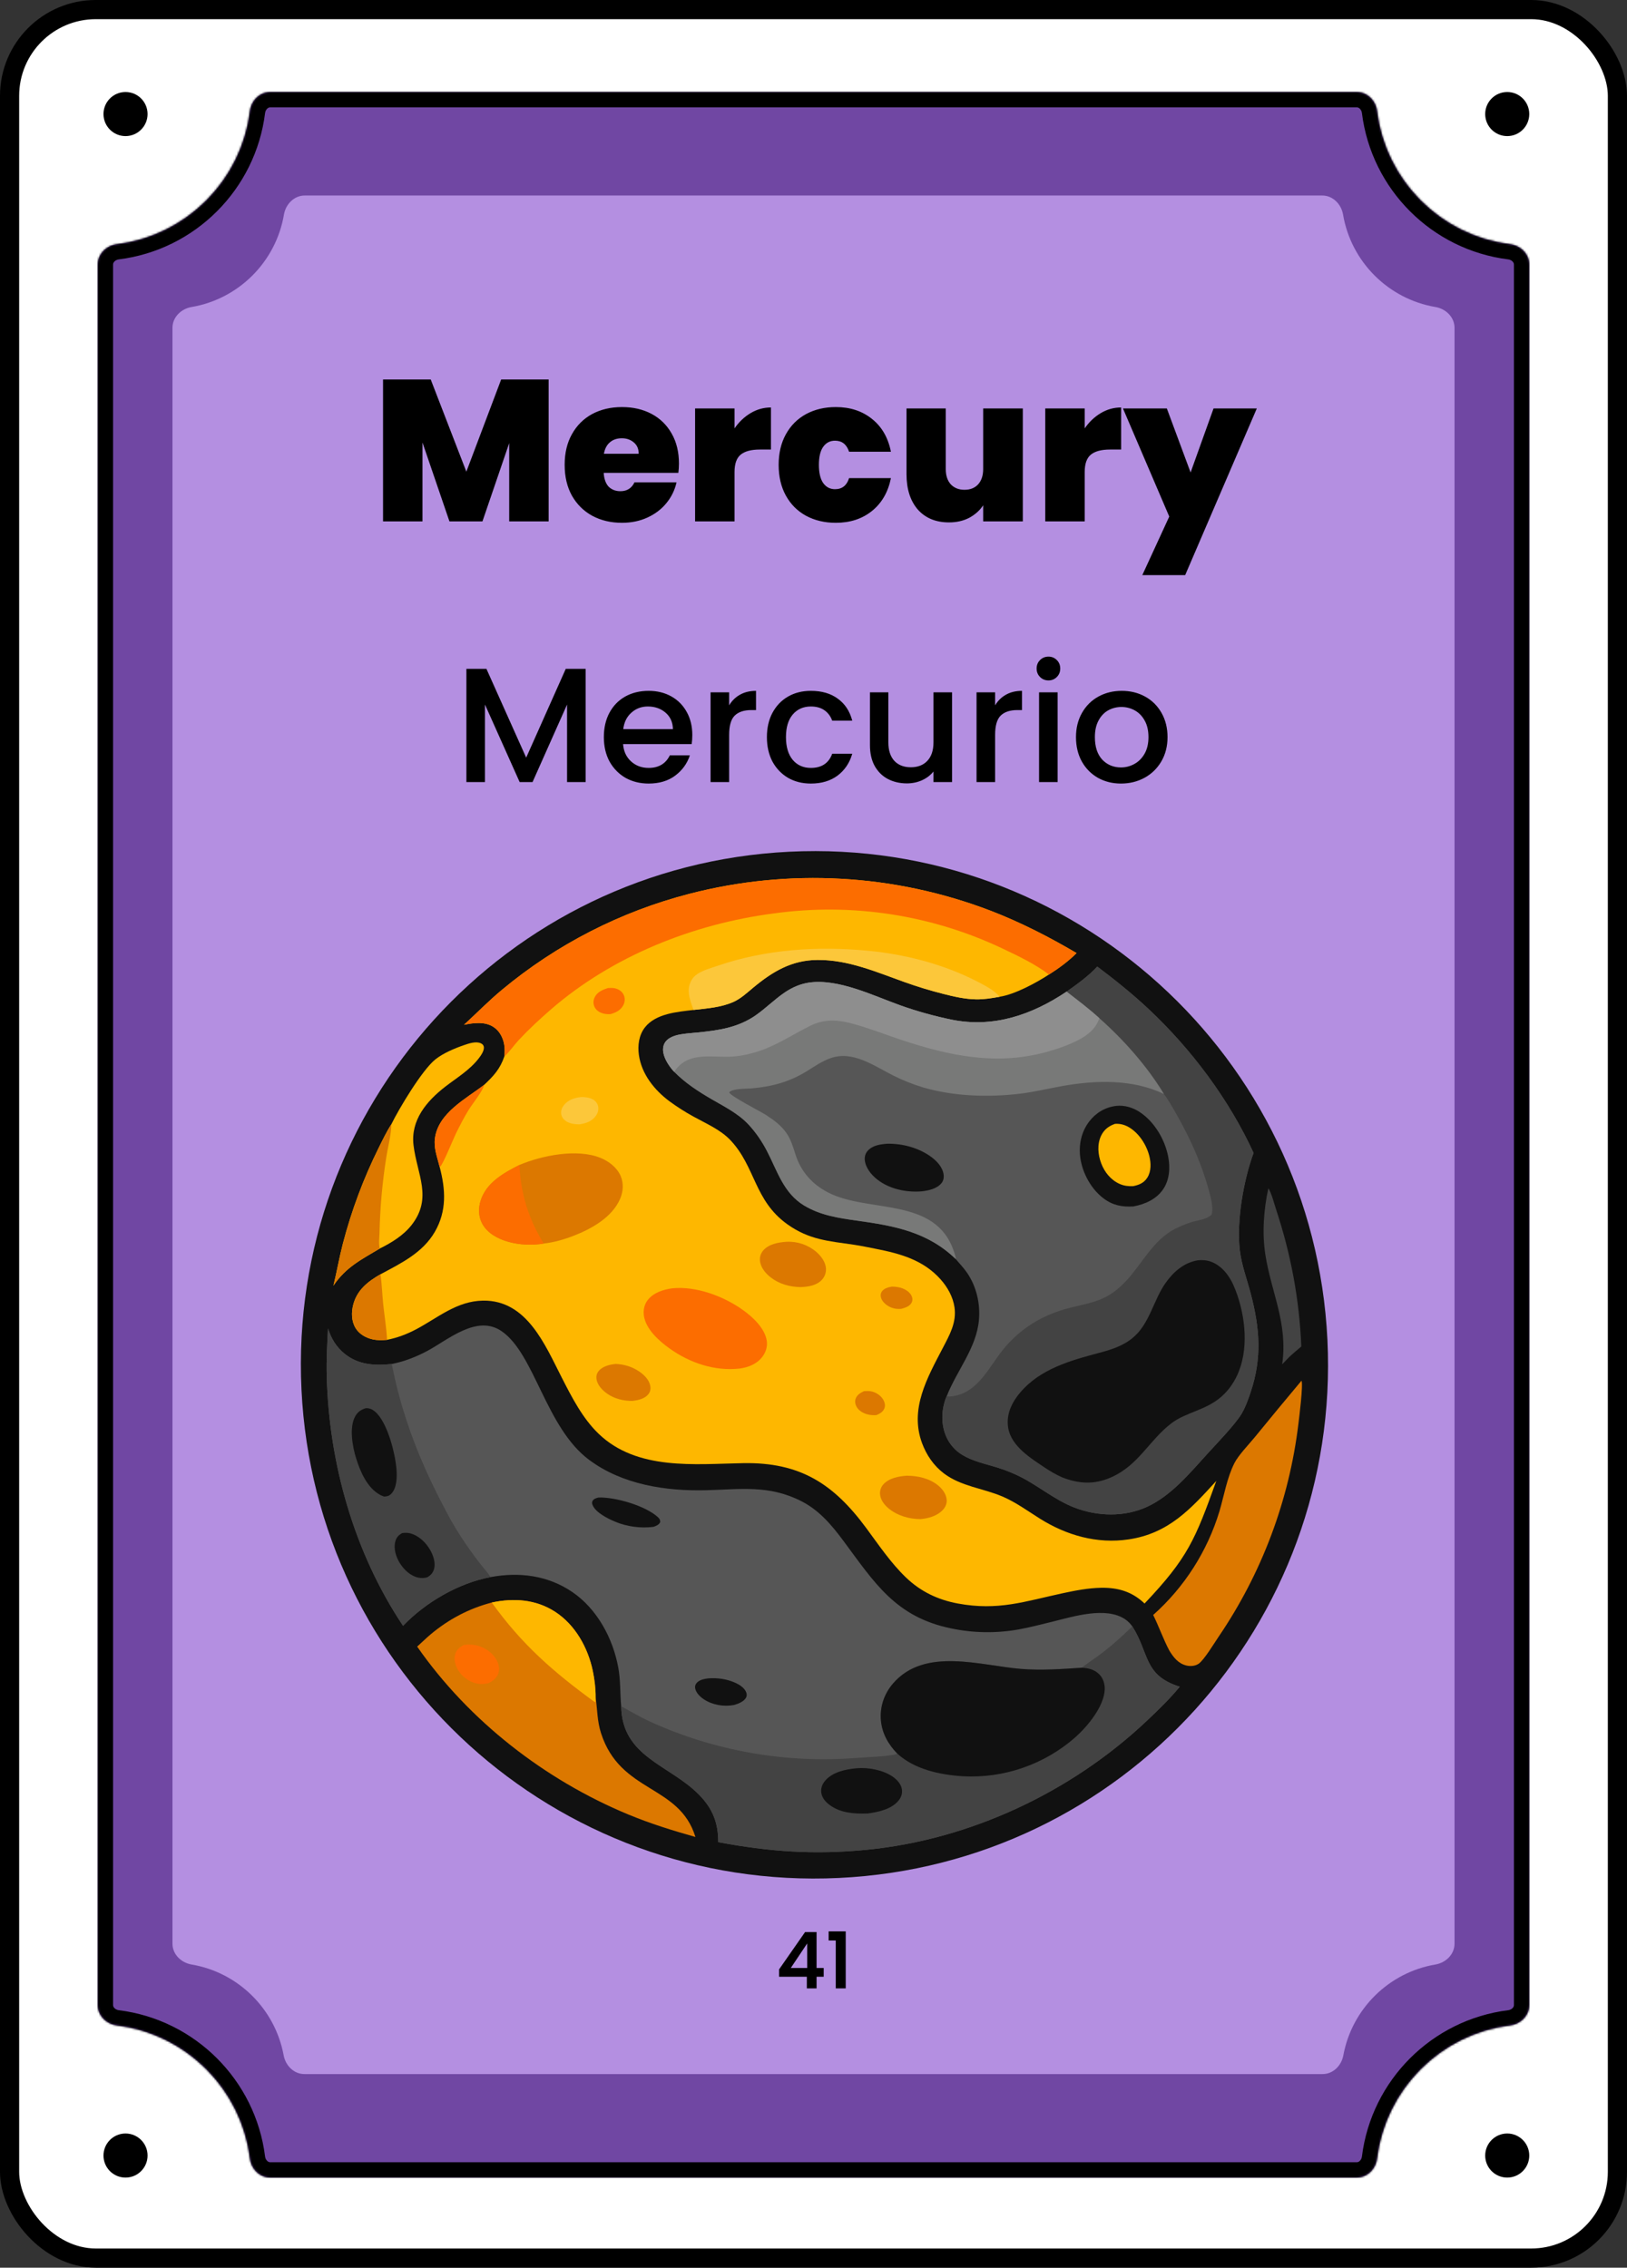 <svg width="849" height="1183" viewBox="0 0 849 1183" fill="none" xmlns="http://www.w3.org/2000/svg">
<rect x="0" y="0" width="849" height="1183" fill="#333333" stroke="none"/>
<rect x="5" y="5" width="839" height="1173" rx="45" fill="white"/>
<rect x="5" y="5" width="839" height="1173" rx="45" stroke="black" stroke-width="10"/>
<circle cx="786.5" cy="1124.5" r="11.5" fill="black"/>
<circle cx="786.5" cy="59.5" r="11.5" fill="black"/>
<path d="M77 1124.5C77 1130.85 71.851 1136 65.5 1136C59.149 1136 54 1130.85 54 1124.5C54 1118.15 59.149 1113 65.5 1113C71.851 1113 77 1118.15 77 1124.5Z" fill="black"/>
<path d="M77 59.5C77 65.851 71.851 71 65.5 71C59.149 71 54 65.851 54 59.5C54 53.149 59.149 48 65.5 48C71.851 48 77 53.149 77 59.5Z" fill="black"/>
<mask id="path-6-inside-1_97_42" fill="white">
<path d="M708 48C713.523 48 717.934 52.5 718.616 57.98C723.122 94.183 751.817 122.878 788.02 127.384C793.5 128.066 798 132.477 798 138V1046C798 1051.52 793.5 1055.93 788.02 1056.62C751.817 1061.12 723.122 1089.82 718.616 1126.02C717.934 1131.5 713.523 1136 708 1136H141C135.477 1136 131.066 1131.5 130.384 1126.02C125.878 1089.82 97.183 1061.12 60.98 1056.62C55.5 1055.93 51 1051.52 51 1046V138C51 132.477 55.5 128.066 60.98 127.384C97.183 122.878 125.878 94.183 130.384 57.98C131.066 52.5 135.477 48 141 48H708Z"/>
</mask>
<path d="M708 48C713.523 48 717.934 52.5 718.616 57.98C723.122 94.183 751.817 122.878 788.02 127.384C793.5 128.066 798 132.477 798 138V1046C798 1051.52 793.5 1055.93 788.02 1056.62C751.817 1061.12 723.122 1089.82 718.616 1126.02C717.934 1131.5 713.523 1136 708 1136H141C135.477 1136 131.066 1131.5 130.384 1126.02C125.878 1089.82 97.183 1061.12 60.98 1056.62C55.5 1055.93 51 1051.52 51 1046V138C51 132.477 55.5 128.066 60.98 127.384C97.183 122.878 125.878 94.183 130.384 57.98C131.066 52.5 135.477 48 141 48H708Z" fill="#7047A3"/>
<path d="M130.384 1126.02L138.322 1125.03L130.384 1126.02ZM718.616 1126.02L710.678 1125.03L718.616 1126.02ZM788.02 1056.62L789.008 1064.56L788.02 1056.62ZM718.616 57.98L726.555 56.992L718.616 57.98ZM718.616 57.98L710.678 58.968C715.635 98.806 747.194 130.365 787.032 135.322L788.02 127.384L789.008 119.445C756.44 115.392 730.608 89.56 726.555 56.992L718.616 57.98ZM798 138H790V1046H798H806V138H798ZM788.02 1056.62L787.032 1048.68C747.194 1053.64 715.635 1085.19 710.678 1125.03L718.616 1126.02L726.555 1127.01C730.608 1094.44 756.44 1068.61 789.008 1064.56L788.02 1056.62ZM708 1136V1128H141V1136V1144H708V1136ZM130.384 1126.02L138.322 1125.03C133.365 1085.19 101.806 1053.64 61.968 1048.68L60.98 1056.62L59.992 1064.56C92.56 1068.61 118.392 1094.44 122.445 1127.01L130.384 1126.02ZM51 1046H59V138H51H43V1046H51ZM60.98 127.384L61.968 135.322C101.806 130.365 133.365 98.806 138.322 58.968L130.384 57.98L122.445 56.992C118.392 89.56 92.56 115.392 59.992 119.445L60.98 127.384ZM141 48V56H708V48V40H141V48ZM130.384 57.98L138.322 58.968C138.438 58.039 138.872 57.231 139.427 56.696C139.954 56.189 140.494 56 141 56V48V40C130.84 40 123.547 48.133 122.445 56.992L130.384 57.98ZM51 138H59C59 137.494 59.189 136.954 59.696 136.427C60.231 135.872 61.039 135.438 61.968 135.322L60.98 127.384L59.992 119.445C51.133 120.547 43 127.84 43 138H51ZM60.98 1056.62L61.968 1048.68C61.039 1048.56 60.231 1048.13 59.696 1047.57C59.189 1047.05 59 1046.51 59 1046H51H43C43 1056.16 51.133 1063.45 59.992 1064.56L60.98 1056.62ZM141 1136V1128C140.494 1128 139.954 1127.81 139.427 1127.3C138.872 1126.77 138.438 1125.96 138.322 1125.03L130.384 1126.02L122.445 1127.01C123.547 1135.87 130.84 1144 141 1144V1136ZM718.616 1126.02L710.678 1125.03C710.562 1125.96 710.128 1126.77 709.573 1127.3C709.046 1127.81 708.506 1128 708 1128V1136V1144C718.16 1144 725.453 1135.87 726.555 1127.01L718.616 1126.02ZM798 1046H790C790 1046.51 789.811 1047.05 789.304 1047.57C788.769 1048.13 787.961 1048.56 787.032 1048.68L788.02 1056.62L789.008 1064.56C797.867 1063.45 806 1056.16 806 1046H798ZM788.02 127.384L787.032 135.322C787.961 135.438 788.769 135.872 789.304 136.427C789.811 136.954 790 137.494 790 138H798H806C806 127.84 797.867 120.547 789.008 119.445L788.02 127.384ZM718.616 57.98L726.555 56.992C725.453 48.133 718.16 40 708 40V48V56C708.506 56 709.046 56.189 709.573 56.696C710.128 57.231 710.562 58.039 710.678 58.968L718.616 57.98Z" fill="black" mask="url(#path-6-inside-1_97_42)"/>
<path d="M690 102C695.523 102 699.911 106.512 700.837 111.957C705.019 136.563 724.437 155.981 749.043 160.163C754.488 161.089 759 165.477 759 171V1014C759 1019.52 754.488 1023.91 749.043 1024.84C724.711 1028.97 705.454 1048 700.984 1072.22C699.993 1077.59 695.633 1082 690.175 1082H158.825C153.367 1082 149.007 1077.59 148.016 1072.22C143.546 1048 124.288 1028.97 99.957 1024.84C94.512 1023.91 90 1019.52 90 1014V171C90 165.477 94.512 161.089 99.957 160.163C124.563 155.981 143.981 136.563 148.163 111.957C149.089 106.512 153.477 102 159 102H690Z" fill="#B48FE1"/>
<path d="M305.595 348.925V408H295.905V367.54L277.885 408H271.17L253.065 367.54V408H243.375V348.925H253.83L274.57 395.25L295.225 348.925H305.595ZM361.256 383.435C361.256 385.192 361.143 386.778 360.916 388.195H325.131C325.414 391.935 326.803 394.938 329.296 397.205C331.789 399.472 334.849 400.605 338.476 400.605C343.689 400.605 347.373 398.423 349.526 394.06H359.981C358.564 398.367 355.986 401.908 352.246 404.685C348.563 407.405 343.973 408.765 338.476 408.765C333.999 408.765 329.976 407.773 326.406 405.79C322.893 403.75 320.116 400.917 318.076 397.29C316.093 393.607 315.101 389.357 315.101 384.54C315.101 379.723 316.064 375.502 317.991 371.875C319.974 368.192 322.723 365.358 326.236 363.375C329.806 361.392 333.886 360.4 338.476 360.4C342.896 360.4 346.834 361.363 350.291 363.29C353.748 365.217 356.439 367.937 358.366 371.45C360.293 374.907 361.256 378.902 361.256 383.435ZM351.141 380.375C351.084 376.805 349.809 373.943 347.316 371.79C344.823 369.637 341.734 368.56 338.051 368.56C334.708 368.56 331.846 369.637 329.466 371.79C327.086 373.887 325.669 376.748 325.216 380.375H351.141ZM380.482 367.965C381.899 365.585 383.769 363.743 386.092 362.44C388.472 361.08 391.277 360.4 394.507 360.4V370.43H392.042C388.245 370.43 385.355 371.393 383.372 373.32C381.445 375.247 380.482 378.59 380.482 383.35V408H370.792V361.165H380.482V367.965ZM400.184 384.54C400.184 379.723 401.147 375.502 403.074 371.875C405.057 368.192 407.777 365.358 411.234 363.375C414.691 361.392 418.657 360.4 423.134 360.4C428.801 360.4 433.476 361.76 437.159 364.48C440.899 367.143 443.421 370.968 444.724 375.955H434.269C433.419 373.632 432.059 371.818 430.189 370.515C428.319 369.212 425.967 368.56 423.134 368.56C419.167 368.56 415.994 369.977 413.614 372.81C411.291 375.587 410.129 379.497 410.129 384.54C410.129 389.583 411.291 393.522 413.614 396.355C415.994 399.188 419.167 400.605 423.134 400.605C428.744 400.605 432.456 398.14 434.269 393.21H444.724C443.364 397.97 440.814 401.767 437.074 404.6C433.334 407.377 428.687 408.765 423.134 408.765C418.657 408.765 414.691 407.773 411.234 405.79C407.777 403.75 405.057 400.917 403.074 397.29C401.147 393.607 400.184 389.357 400.184 384.54ZM496.796 361.165V408H487.106V402.475C485.576 404.402 483.564 405.932 481.071 407.065C478.634 408.142 476.028 408.68 473.251 408.68C469.568 408.68 466.253 407.915 463.306 406.385C460.416 404.855 458.121 402.588 456.421 399.585C454.778 396.582 453.956 392.955 453.956 388.705V361.165H463.561V387.26C463.561 391.453 464.609 394.683 466.706 396.95C468.803 399.16 471.664 400.265 475.291 400.265C478.918 400.265 481.779 399.16 483.876 396.95C486.029 394.683 487.106 391.453 487.106 387.26V361.165H496.796ZM519.271 367.965C520.688 365.585 522.558 363.743 524.881 362.44C527.261 361.08 530.066 360.4 533.296 360.4V370.43H530.831C527.034 370.43 524.144 371.393 522.161 373.32C520.234 375.247 519.271 378.59 519.271 383.35V408H509.581V361.165H519.271V367.965ZM547.133 354.96C545.376 354.96 543.903 354.365 542.713 353.175C541.523 351.985 540.928 350.512 540.928 348.755C540.928 346.998 541.523 345.525 542.713 344.335C543.903 343.145 545.376 342.55 547.133 342.55C548.833 342.55 550.278 343.145 551.468 344.335C552.658 345.525 553.253 346.998 553.253 348.755C553.253 350.512 552.658 351.985 551.468 353.175C550.278 354.365 548.833 354.96 547.133 354.96ZM551.893 361.165V408H542.203V361.165H551.893ZM584.93 408.765C580.51 408.765 576.515 407.773 572.945 405.79C569.375 403.75 566.57 400.917 564.53 397.29C562.49 393.607 561.47 389.357 561.47 384.54C561.47 379.78 562.519 375.558 564.615 371.875C566.712 368.192 569.574 365.358 573.2 363.375C576.827 361.392 580.879 360.4 585.355 360.4C589.832 360.4 593.884 361.392 597.51 363.375C601.137 365.358 603.999 368.192 606.095 371.875C608.192 375.558 609.24 379.78 609.24 384.54C609.24 389.3 608.164 393.522 606.01 397.205C603.857 400.888 600.91 403.75 597.17 405.79C593.487 407.773 589.407 408.765 584.93 408.765ZM584.93 400.35C587.424 400.35 589.747 399.755 591.9 398.565C594.11 397.375 595.895 395.59 597.255 393.21C598.615 390.83 599.295 387.94 599.295 384.54C599.295 381.14 598.644 378.278 597.34 375.955C596.037 373.575 594.309 371.79 592.155 370.6C590.002 369.41 587.679 368.815 585.185 368.815C582.692 368.815 580.369 369.41 578.215 370.6C576.119 371.79 574.447 373.575 573.2 375.955C571.954 378.278 571.33 381.14 571.33 384.54C571.33 389.583 572.605 393.493 575.155 396.27C577.762 398.99 581.02 400.35 584.93 400.35Z" fill="black"/>
<mask id="path-10-outside-2_97_42" maskUnits="userSpaceOnUse" x="406" y="1007" width="36" height="31" fill="black">
<rect fill="white" x="406" y="1007" width="36" height="31"/>
<path d="M406.84 1030.92V1027.48L420.28 1008.2H425.8V1026.96H429.52V1030.92H425.8V1037H421.32V1030.92H406.84ZM421.52 1012.84L412.08 1026.96H421.52V1012.84ZM432.698 1012V1007.84H441.018V1037H436.418V1012H432.698Z"/>
</mask>
<path d="M406.84 1030.92V1027.48L420.28 1008.2H425.8V1026.96H429.52V1030.92H425.8V1037H421.32V1030.92H406.84ZM421.52 1012.84L412.08 1026.96H421.52V1012.84ZM432.698 1012V1007.84H441.018V1037H436.418V1012H432.698Z" fill="black"/>
<path d="M406.84 1030.92H406.54V1031.22H406.84V1030.92ZM406.84 1027.48L406.594 1027.31L406.54 1027.39V1027.48H406.84ZM420.28 1008.2V1007.9H420.123L420.034 1008.03L420.28 1008.2ZM425.8 1008.2H426.1V1007.9H425.8V1008.2ZM425.8 1026.96H425.5V1027.26H425.8V1026.96ZM429.52 1026.96H429.82V1026.66H429.52V1026.96ZM429.52 1030.92V1031.22H429.82V1030.92H429.52ZM425.8 1030.92V1030.62H425.5V1030.92H425.8ZM425.8 1037V1037.3H426.1V1037H425.8ZM421.32 1037H421.02V1037.3H421.32V1037ZM421.32 1030.92H421.62V1030.62H421.32V1030.92ZM421.52 1012.84H421.82V1011.85L421.271 1012.67L421.52 1012.84ZM412.08 1026.96L411.831 1026.79L411.519 1027.26H412.08V1026.96ZM421.52 1026.96V1027.26H421.82V1026.96H421.52ZM406.84 1030.92H407.14V1027.48H406.84H406.54V1030.92H406.84ZM406.84 1027.48L407.086 1027.65L420.526 1008.37L420.28 1008.2L420.034 1008.03L406.594 1027.31L406.84 1027.48ZM420.28 1008.2V1008.5H425.8V1008.2V1007.9H420.28V1008.2ZM425.8 1008.2H425.5V1026.96H425.8H426.1V1008.2H425.8ZM425.8 1026.96V1027.26H429.52V1026.96V1026.66H425.8V1026.96ZM429.52 1026.96H429.22V1030.92H429.52H429.82V1026.96H429.52ZM429.52 1030.92V1030.62H425.8V1030.92V1031.22H429.52V1030.92ZM425.8 1030.92H425.5V1037H425.8H426.1V1030.92H425.8ZM425.8 1037V1036.7H421.32V1037V1037.3H425.8V1037ZM421.32 1037H421.62V1030.92H421.32H421.02V1037H421.32ZM421.32 1030.92V1030.62H406.84V1030.92V1031.22H421.32V1030.92ZM421.52 1012.84L421.271 1012.67L411.831 1026.79L412.08 1026.96L412.329 1027.13L421.769 1013.01L421.52 1012.84ZM412.08 1026.96V1027.26H421.52V1026.96V1026.66H412.08V1026.96ZM421.52 1026.96H421.82V1012.84H421.52H421.22V1026.96H421.52ZM432.698 1012H432.398V1012.3H432.698V1012ZM432.698 1007.84V1007.54H432.398V1007.84H432.698ZM441.018 1007.84H441.318V1007.54H441.018V1007.84ZM441.018 1037V1037.3H441.318V1037H441.018ZM436.418 1037H436.118V1037.3H436.418V1037ZM436.418 1012H436.718V1011.7H436.418V1012ZM432.698 1012H432.998V1007.84H432.698H432.398V1012H432.698ZM432.698 1007.84V1008.14H441.018V1007.84V1007.54H432.698V1007.84ZM441.018 1007.84H440.718V1037H441.018H441.318V1007.84H441.018ZM441.018 1037V1036.7H436.418V1037V1037.3H441.018V1037ZM436.418 1037H436.718V1012H436.418H436.118V1037H436.418ZM436.418 1012V1011.7H432.698V1012V1012.3H436.418V1012Z" fill="black" mask="url(#path-10-outside-2_97_42)"/>
<path d="M286.295 197.975V272H265.715V231.155L251.75 272H234.53L220.46 230.84V272H199.88V197.975H224.765L243.35 246.065L261.515 197.975H286.295ZM354.29 241.865C354.29 243.475 354.185 245.085 353.975 246.695H315.02C315.23 249.915 316.105 252.33 317.645 253.94C319.255 255.48 321.285 256.25 323.735 256.25C327.165 256.25 329.615 254.71 331.085 251.63H353.03C352.12 255.69 350.335 259.33 347.675 262.55C345.085 265.7 341.795 268.185 337.805 270.005C333.815 271.825 329.405 272.735 324.575 272.735C318.765 272.735 313.585 271.51 309.035 269.06C304.555 266.61 301.02 263.11 298.43 258.56C295.91 254.01 294.65 248.655 294.65 242.495C294.65 236.335 295.91 231.015 298.43 226.535C300.95 221.985 304.45 218.485 308.93 216.035C313.48 213.585 318.695 212.36 324.575 212.36C330.385 212.36 335.53 213.55 340.01 215.93C344.49 218.31 347.99 221.74 350.51 226.22C353.03 230.63 354.29 235.845 354.29 241.865ZM333.29 236.72C333.29 234.2 332.45 232.24 330.77 230.84C329.09 229.37 326.99 228.635 324.47 228.635C321.95 228.635 319.885 229.335 318.275 230.735C316.665 232.065 315.615 234.06 315.125 236.72H333.29ZM383.292 223.49C385.602 220.13 388.402 217.47 391.692 215.51C394.982 213.55 398.517 212.57 402.297 212.57V234.515H396.522C392.042 234.515 388.717 235.39 386.547 237.14C384.377 238.89 383.292 241.935 383.292 246.275V272H362.712V213.095H383.292V223.49ZM406.315 242.495C406.315 236.405 407.575 231.085 410.095 226.535C412.615 221.985 416.115 218.485 420.595 216.035C425.145 213.585 430.325 212.36 436.135 212.36C443.625 212.36 449.925 214.425 455.035 218.555C460.145 222.615 463.435 228.32 464.905 235.67H443.065C441.805 231.82 439.355 229.895 435.715 229.895C433.125 229.895 431.06 230.98 429.52 233.15C428.05 235.25 427.315 238.365 427.315 242.495C427.315 246.625 428.05 249.775 429.52 251.945C431.06 254.115 433.125 255.2 435.715 255.2C439.425 255.2 441.875 253.275 443.065 249.425H464.905C463.435 256.705 460.145 262.41 455.035 266.54C449.925 270.67 443.625 272.735 436.135 272.735C430.325 272.735 425.145 271.51 420.595 269.06C416.115 266.61 412.615 263.11 410.095 258.56C407.575 254.01 406.315 248.655 406.315 242.495ZM533.724 213.095V272H513.039V263.6C511.289 266.26 508.874 268.43 505.794 270.11C502.714 271.72 499.179 272.525 495.189 272.525C488.329 272.525 482.904 270.285 478.914 265.805C474.994 261.255 473.034 255.095 473.034 247.325V213.095H493.509V244.7C493.509 248.06 494.384 250.72 496.134 252.68C497.954 254.57 500.334 255.515 503.274 255.515C506.284 255.515 508.664 254.57 510.414 252.68C512.164 250.72 513.039 248.06 513.039 244.7V213.095H533.724ZM566.017 223.49C568.327 220.13 571.127 217.47 574.417 215.51C577.707 213.55 581.242 212.57 585.022 212.57V234.515H579.247C574.767 234.515 571.442 235.39 569.272 237.14C567.102 238.89 566.017 241.935 566.017 246.275V272H545.437V213.095H566.017V223.49ZM655.82 213.095L618.44 300.035H596.075L610.145 269.48L585.995 213.095H608.885L621.275 246.485L633.245 213.095H655.82Z" fill="black"/>
<path d="M411.788 444.332C559.699 437.031 685.494 551.081 692.679 698.998C699.864 846.915 585.715 972.621 437.791 979.689C290.033 986.748 164.498 872.755 157.321 725.002C150.145 577.249 264.041 451.625 411.788 444.332Z" fill="#111111"/>
<path d="M242.127 534.611C248.773 528.527 254.935 522.183 261.898 516.398C290.411 492.674 323.827 475.561 359.742 466.289C411.743 452.83 466.645 455.901 516.82 475.076C532.55 481.135 547.254 488.667 561.761 497.199C557.641 501.4 552.32 505.268 547.35 508.406C540.615 512.792 529.488 518.795 521.64 519.984C517.537 520.742 513.458 521.409 509.267 521.33C503.455 521.222 497.725 519.901 492.117 518.463C485.404 516.76 478.775 514.742 472.251 512.416C457.355 507.118 442.791 500.687 426.656 500.774C413.057 500.848 403.081 506.875 392.91 515.342C389.754 517.97 386.593 520.928 382.817 522.639C376.384 525.554 368.84 526.076 361.904 526.871C353.461 527.865 342.247 528.719 336.549 535.95C333.387 539.963 332.687 545.383 333.377 550.318C334.776 560.327 341.455 568.645 349.358 574.53C353.337 577.439 357.497 580.09 361.814 582.468C368.381 586.107 375.933 589.287 381.156 594.811C394.297 608.705 393.479 626.278 410.857 638.678C422.263 646.816 432.359 647.414 445.535 649.347C449.362 649.909 453.189 650.74 456.987 651.482C469.793 653.981 481.819 657.32 490.803 667.396C494.444 671.48 497.263 676.497 498.069 681.961C499.24 689.903 495.511 696.414 491.974 703.201C483.877 718.732 474.517 735.051 481.169 752.929C483.477 759.131 487.301 764.702 492.612 768.699C501.54 775.416 512.926 776.391 522.981 780.652C530.024 783.638 536.148 788.171 542.59 792.211C556.549 800.967 572.442 805.52 588.926 803.073C609.8 799.974 621.274 787.248 634.684 772.562C623.708 803.092 619.886 812.668 597.25 836.527C590.818 830.342 583.453 828.168 574.625 828.311C567.998 828.419 561.214 829.716 554.743 831.108C534.718 835.419 520.889 840.432 499.764 836.506C489.388 834.579 480.378 830.267 472.744 822.94C464.832 815.346 458.49 805.908 451.999 797.127C434.944 774.054 417.491 762.739 387.749 763.295C362.412 763.769 332.428 767.222 312.384 747.979C303.961 739.893 298.352 728.864 293.097 718.588C284.367 701.521 274.892 678.162 252.045 678.51C238.286 678.719 228.477 687.483 217.121 693.482C212.269 696.046 207.344 697.899 201.965 698.973C199.429 699.197 196.976 699.263 194.472 698.717C190.932 697.946 187.485 695.997 185.56 692.85C183.342 689.222 183.281 684.597 184.336 680.582C186.35 672.922 191.969 668.537 198.542 664.756C209.266 659.028 220.566 653.571 226.906 642.62C233.206 631.736 232.533 620.501 229.424 608.769C228.208 603.729 226.234 599.022 226.97 593.725C228.808 580.507 243.084 573.272 252.648 565.94C257.609 561.277 260.933 557.654 263.163 551.163C263.404 549.128 263.461 546.983 263.11 544.957C262.487 541.353 260.715 537.883 257.615 535.81C253.085 532.782 247.159 533.574 242.127 534.611Z" fill="#FEB700"/>
<path d="M242.126 534.611C248.773 528.527 254.935 522.183 261.898 516.398C290.411 492.674 323.827 475.561 359.742 466.289C411.742 452.83 466.644 455.901 516.819 475.076C532.549 481.135 547.254 488.667 561.761 497.199C557.64 501.4 552.32 505.268 547.35 508.406C540.535 503.144 531.484 498.784 523.695 495.096C486.382 477.279 444.655 470.822 403.702 476.527C361.794 481.961 319.606 498.732 287.489 526.586C281.705 531.603 276.018 536.871 270.79 542.471C268.2 545.246 265.943 548.623 263.163 551.163C263.404 549.128 263.461 546.983 263.11 544.957C262.486 541.353 260.715 537.883 257.615 535.81C253.085 532.782 247.159 533.574 242.126 534.611Z" fill="#FC6D00"/>
<path d="M361.903 526.871C360.69 523.41 359.115 519.559 359.432 515.823C359.648 513.274 360.89 510.534 362.882 508.884C365.997 506.303 370.859 505.069 374.631 503.777C399.686 495.196 426.689 493.501 452.946 495.991C472.715 497.865 492.569 503.057 510.265 512.195C514.051 514.15 518.893 516.663 521.64 519.984C517.536 520.743 513.458 521.41 509.267 521.331C503.454 521.222 497.725 519.902 492.117 518.464C485.404 516.76 478.774 514.743 472.25 512.417C457.354 507.118 442.79 500.687 426.656 500.775C413.056 500.849 403.081 506.875 392.909 515.343C389.754 517.97 386.592 520.928 382.817 522.639C376.383 525.555 368.839 526.077 361.903 526.871Z" fill="#FCC73A"/>
<path d="M201.965 698.974C199.429 699.197 196.976 699.264 194.472 698.718C190.932 697.947 187.485 695.998 185.56 692.851C183.342 689.223 183.281 684.598 184.336 680.583C186.35 672.923 191.969 668.537 198.542 664.757C199.293 669.893 199.426 675.227 199.966 680.403C200.608 686.546 201.689 692.818 201.965 698.974Z" fill="#DC7800"/>
<path d="M229.424 608.769C228.208 603.73 226.235 599.023 226.971 593.725C228.808 580.508 243.084 573.273 252.649 565.94C252.19 568.798 246.455 575.931 244.627 578.88C242.176 582.835 240.022 587.073 237.954 591.239C236.533 594.1 231.283 607.216 229.713 608.565C229.624 608.642 229.52 608.701 229.424 608.769Z" fill="#FC6D00"/>
<path d="M271.058 607.724C282.757 602.791 301.079 599.077 313.275 604.012C317.697 605.801 321.984 609.044 323.891 613.54C325.505 617.348 325.204 621.643 323.589 625.39C319.391 635.129 308.612 641.082 299.217 644.723C294.275 646.638 288.992 648.146 283.71 648.727C277.754 649.733 271.203 649.462 265.373 647.857C259.981 646.372 254.373 643.451 251.63 638.35C249.628 634.628 249.553 630.258 250.819 626.292C253.817 616.893 262.829 611.894 271.058 607.724Z" fill="#DC7800"/>
<path d="M271.058 607.724C271.669 622.698 275.873 636.007 283.71 648.727C277.754 649.732 271.203 649.462 265.373 647.857C259.981 646.372 254.373 643.45 251.63 638.349C249.628 634.628 249.553 630.258 250.819 626.292C253.817 616.893 262.829 611.893 271.058 607.724Z" fill="#FC6D00"/>
<path d="M350.821 672.086C363.35 670.829 377.738 676.252 387.783 683.479C392.872 687.139 399.169 692.965 400.118 699.515C400.559 702.564 399.601 705.512 397.726 707.922C394.82 711.656 390.529 713.294 386.004 713.947C372.885 715.409 359.979 711.04 349.356 703.443C343.907 699.545 337.037 693.458 336.007 686.423C335.593 683.592 336.149 680.67 337.879 678.355C340.869 674.355 346.081 672.721 350.821 672.086Z" fill="#FC6D00"/>
<path d="M410.393 647.815C416.04 647.511 421.59 649.378 425.906 653.035C428.441 655.208 430.839 658.405 431.009 661.838C431.114 664.022 430.317 666.154 428.805 667.733C426.002 670.679 421.678 671.292 417.818 671.453C412.181 671.366 406.704 669.907 402.194 666.415C399.473 664.308 396.925 661.265 396.569 657.725C396.366 655.7 396.994 653.77 398.346 652.248C401.278 648.946 406.211 648.099 410.393 647.815Z" fill="#DC7800"/>
<path d="M473.257 769.845C478.916 769.889 484.833 771.174 489.356 774.777C491.671 776.62 493.684 779.231 493.985 782.264C494.178 784.202 493.46 786.028 492.184 787.471C489.248 790.791 484.571 792.131 480.318 792.486C474.4 792.481 468.153 790.671 463.573 786.812C461.355 784.943 459.378 782.334 459.209 779.338C459.103 777.501 459.741 775.698 460.979 774.337C463.902 771.068 469.092 770.099 473.257 769.845Z" fill="#DC7800"/>
<path d="M321.284 711.532C325.751 711.743 329.814 712.955 333.546 715.472C336.161 717.235 338.818 719.898 339.355 723.119C339.597 724.576 339.333 725.999 338.432 727.189C336.474 729.774 332.985 730.446 329.97 730.837C325.302 730.802 320.736 729.782 316.871 727.067C314.332 725.283 311.7 722.592 311.254 719.402C311.048 717.933 311.375 716.534 312.296 715.361C314.352 712.742 318.137 711.857 321.284 711.532Z" fill="#DC7800"/>
<path d="M302.976 572.343C305.116 572.193 307.98 572.598 309.778 573.79C311.048 574.63 311.929 575.918 312.168 577.43C312.441 579.152 311.877 580.835 310.856 582.216C308.805 584.99 305.832 585.988 302.58 586.523C300.119 586.599 297.061 586.169 295.057 584.679C293.842 583.776 293.002 582.512 292.834 580.988C292.656 579.372 293.247 577.817 294.239 576.559C296.4 573.816 299.637 572.728 302.976 572.343Z" fill="#FCC73A"/>
<path d="M317.198 515.439C319.078 515.28 320.854 515.323 322.583 516.171C324.047 516.89 325.205 518.091 325.718 519.656C326.264 521.327 325.984 523.12 325.119 524.631C323.673 527.159 321.202 528.335 318.503 529.057C316.737 529.139 315.089 528.977 313.453 528.26C311.859 527.56 310.562 526.353 309.993 524.677C309.488 523.19 309.644 521.622 310.337 520.226C311.72 517.44 314.434 516.358 317.198 515.439Z" fill="#FC6D00"/>
<path d="M450.8 725.748C452.295 725.634 453.809 725.57 455.266 725.99C457.642 726.676 459.887 728.267 461.056 730.479C461.709 731.717 462.031 733.212 461.549 734.568C460.854 736.525 459.162 737.441 457.376 738.217C455.828 738.342 454.285 738.255 452.774 737.872C450.459 737.285 448.102 735.958 446.933 733.798C446.249 732.533 445.999 730.959 446.518 729.588C447.264 727.623 449 726.599 450.8 725.748Z" fill="#DC7800"/>
<path d="M465.344 671.205C467.571 671.175 469.884 671.552 471.896 672.532C473.651 673.387 475.321 674.77 475.934 676.687C476.258 677.702 476.164 678.805 475.616 679.725C474.474 681.641 472.237 682.24 470.237 682.806C467.77 682.989 465.563 682.583 463.422 681.29C461.73 680.27 460.081 678.623 459.649 676.629C459.434 675.637 459.57 674.649 460.139 673.798C461.258 672.126 463.476 671.517 465.344 671.205Z" fill="#DC7800"/>
<path d="M204.38 711.572C210.802 710.331 217.27 707.817 223.037 704.714C234.056 698.787 248.85 685.686 261.684 694.404C279.022 706.18 284.721 744.64 307.388 761.56C324.744 774.516 347.392 777.955 368.555 777.419C386.344 776.969 401.114 774.535 418.008 783.056C427.432 787.809 433.927 795.503 440.098 803.814C456.403 825.772 467.395 843.605 496.391 849.513C507.972 851.953 519.916 852.13 531.565 850.033C537.491 848.943 543.331 847.437 549.178 845.996C560.014 843.325 577.035 837.937 587.133 844.744C588.612 845.741 589.81 847.02 590.866 848.447C599.916 862.66 596.61 873.932 615.61 879.931C610.367 886.303 604.246 892.234 598.244 897.884C558.786 935.034 506.045 959.785 451.983 965.019C424.749 967.657 401.597 966.019 374.773 961.004C374.829 950.89 371.844 943.434 364.67 936.16C349.342 920.619 324.582 916.631 324.147 890.127C323.52 883.356 323.867 876.711 322.632 869.964C319.844 854.729 311.64 839.397 298.663 830.542C285.893 821.828 270.968 819.966 255.999 822.739C239.283 825.855 222.065 835.884 210.316 848.156C184.789 809.882 171.583 763.328 170.492 717.51C170.297 709.336 170.721 701.199 171.171 693.041C172.836 698.307 175.499 702.719 179.824 706.225C187.018 712.058 195.544 712.5 204.38 711.572Z" fill="#565656"/>
<path d="M590.866 848.447C599.916 862.66 596.609 873.933 615.61 879.932C610.367 886.304 604.245 892.234 598.244 897.884C558.786 935.035 506.044 959.785 451.983 965.02C424.748 967.657 401.597 966.02 374.773 961.005C374.829 950.891 371.844 943.435 364.669 936.161C349.342 920.62 324.582 916.631 324.146 890.127C329.094 892.809 333.903 895.675 339.015 898.047C372.931 913.511 410.235 920.053 447.388 917.05C451.907 916.704 464.271 916.261 467.734 915.07C467.911 915.01 468.078 914.922 468.249 914.848C463.52 910.005 460.249 904.254 459.667 897.425C459.066 890.375 461.406 883.554 466.025 878.212C482.594 859.049 511.769 868.963 532.947 870.652C543.382 871.483 553.998 870.729 564.425 870.021C568.236 867.147 572.232 864.533 576.008 861.603C581.257 857.53 586.089 853.057 590.866 848.447Z" fill="#434343"/>
<path d="M468.25 914.848C463.521 910.005 460.249 904.253 459.668 897.424C459.066 890.374 461.406 883.554 466.025 878.212C482.595 859.049 511.769 868.962 532.948 870.651C543.383 871.483 553.999 870.729 564.425 870.02C567.944 870.185 571.23 870.948 573.768 873.609C575.693 875.628 576.575 878.585 576.469 881.339C576.121 890.33 567.389 900.725 561.001 906.41C544.844 920.549 523.798 927.807 502.36 926.633C490.5 925.885 477.25 923.057 468.25 914.848Z" fill="#111111"/>
<path d="M447.072 922.456C453.119 921.934 460.725 923.338 465.797 926.829C468.037 928.37 470.166 930.608 470.619 933.393C470.953 935.451 470.338 937.418 469.083 939.059C465.462 943.793 458.42 945.302 452.871 946.046C445.947 946.3 438.666 945.887 432.885 941.593C430.754 940.01 428.873 937.825 428.541 935.102C428.272 932.897 429.047 930.792 430.451 929.103C434.38 924.378 441.289 922.978 447.072 922.456Z" fill="#111111"/>
<path d="M171.171 693.041C172.836 698.308 175.499 702.719 179.824 706.225C187.018 712.058 195.544 712.5 204.38 711.572C205.489 716.34 206.415 721.141 207.659 725.879C212.636 744.835 219.451 762.142 228.239 779.604C231.922 786.923 235.755 794.287 240.202 801.175C243.348 806.046 246.701 810.78 250.253 815.364C252.115 817.787 254.346 820.19 255.999 822.74C239.283 825.855 222.065 835.884 210.316 848.156C184.789 809.882 171.583 763.328 170.492 717.51C170.297 709.336 170.721 701.199 171.171 693.041Z" fill="#434343"/>
<path d="M190.902 734.623C192.747 734.538 194.258 735.186 195.657 736.364C202.223 741.89 206.319 758.493 206.909 766.736C207.19 770.658 207.085 776.098 204.282 779.151C203.123 780.414 202.086 780.641 200.421 780.73C199.777 780.487 199.114 780.244 198.502 779.926C191.694 776.379 187.956 767.66 185.82 760.741C183.945 754.667 182.101 744.73 185.363 738.853C186.634 736.564 188.435 735.345 190.902 734.623Z" fill="#111111"/>
<path d="M209.839 799.787C211.32 799.56 212.744 799.553 214.198 799.949C218.504 801.122 222.247 804.722 224.436 808.522C226.097 811.404 227.434 815.324 226.458 818.621C225.853 820.665 224.675 821.876 222.852 822.882C221.377 823.28 219.829 823.328 218.331 823.025C214.203 822.15 210.775 818.896 208.611 815.398C206.645 812.218 205.282 807.925 206.267 804.221C206.846 802.042 207.92 800.888 209.839 799.787Z" fill="#111111"/>
<path d="M312.25 781.23C320.994 780.905 336.904 785.512 343.385 791.551C344.234 792.342 344.499 792.888 344.511 794.046C343.79 795.509 342.499 795.991 341.042 796.509C334.508 797.401 327.117 796.413 321.038 793.856C317.268 792.271 310.625 789.067 309.133 784.917C308.888 784.234 308.873 783.508 309.274 782.875C309.931 781.835 311.148 781.541 312.25 781.23Z" fill="#111111"/>
<path d="M369.655 875.562C374.387 875.224 379.188 875.882 383.544 877.809C385.864 878.835 388.57 880.518 389.451 883.035C389.755 883.902 389.744 884.793 389.302 885.616C388.171 887.717 385.219 888.839 383.045 889.447C377.772 890.472 371.761 889.471 367.261 886.479C365.337 885.199 363.16 883.101 362.746 880.716C362.584 879.782 362.8 878.878 363.393 878.134C364.874 876.276 367.447 875.851 369.655 875.562Z" fill="#111111"/>
<path d="M572.569 504.229C581.843 511.224 590.876 518.433 599.356 526.387C621.75 547.393 641.299 573.531 654.152 601.461C648.838 615.808 645.196 637.107 646.968 652.276C647.856 659.878 650.721 667.504 652.667 674.902C657.34 692.668 658.6 708.273 652.687 726.039C651.416 729.86 649.903 734.116 647.847 737.585C644.638 742.998 634.796 753.196 630.269 758.163C620.95 768.387 611.215 780.303 598.388 786.145C586.627 791.501 572.669 791.086 560.731 786.494C549.892 782.325 541.045 774.355 530.505 769.467C527.169 767.933 523.739 766.615 520.234 765.521C514.149 763.652 507.626 762.322 502.134 758.98C498.453 756.753 495.542 753.452 493.793 749.521C490.985 743.218 491.174 735.653 493.616 729.267C493.744 728.934 493.885 728.626 494.039 728.306C499.283 714.967 509.506 703.287 510.827 688.642C511.593 680.145 509.554 671.233 504.729 664.126C502.995 661.572 500.749 659.237 498.759 656.875C484.148 642.686 466.664 639.479 447.281 636.794C437.597 635.452 428.095 634.035 419.563 628.875C408.849 622.397 405.654 610.927 400.22 600.485C397.598 595.446 394.32 590.606 390.414 586.469C385.114 580.855 377.947 577.289 371.34 573.446C364.255 569.326 357.595 564.997 351.79 559.133C351.155 558.456 350.542 557.769 349.988 557.024C347.807 554.093 345.454 549.998 346.106 546.221C346.83 542.02 350.999 540.381 354.718 539.686C357.784 539.113 360.961 538.936 364.064 538.626C374.995 537.537 385.201 536.082 394.43 529.611C399.771 525.867 404.402 521.126 409.831 517.524C413.587 515.032 417.747 513.236 422.23 512.597C437.53 510.417 455.764 519.467 469.99 524.543C478.745 527.643 487.705 530.13 496.806 531.987C518.613 536.321 538.59 529.355 556.56 517.319C562.048 513.437 568.018 509.203 572.569 504.229Z" fill="#565656"/>
<path d="M572.569 504.229C581.842 511.224 590.875 518.433 599.355 526.387C621.75 547.393 641.298 573.531 654.151 601.461C648.837 615.808 645.195 637.107 646.967 652.276C647.855 659.878 650.72 667.504 652.666 674.902C657.34 692.668 658.6 708.273 652.687 726.039C651.416 729.86 649.902 734.116 647.846 737.585C644.637 742.998 634.795 753.196 630.268 758.163C620.95 768.387 611.215 780.303 598.387 786.145C586.627 791.501 572.669 791.086 560.731 786.494C549.892 782.325 541.044 774.355 530.505 769.467C527.169 767.933 523.738 766.615 520.234 765.521C514.149 763.652 507.626 762.322 502.133 758.98C498.453 756.753 495.542 753.452 493.793 749.521C490.984 743.218 491.174 735.653 493.616 729.267C493.743 728.934 493.885 728.626 494.039 728.306C494.202 728.357 494.443 728.442 494.624 728.468C496.011 728.666 498.116 728.244 499.481 727.894C511.147 724.904 516.792 712.092 523.833 703.524C527.235 699.438 531.128 695.785 535.424 692.651C542.31 687.639 550.379 684.209 558.625 682.173C565.385 680.504 572.129 679.438 578.249 675.905C581.545 674.003 584.461 671.532 587.091 668.794C595.915 659.611 601.393 647.085 613.186 641.054C615.879 639.689 618.677 638.541 621.552 637.621C624.712 636.627 628.587 636.346 631.346 634.407C632.15 633.842 632.392 633.455 632.51 632.475C632.96 628.75 631.7 624.315 630.73 620.746C626.928 606.77 620.954 593.635 613.787 581.08C611.793 577.589 609.764 573.913 607.346 570.698C598.493 556.108 586.396 542.479 573.652 531.181C568.268 526.216 562.334 521.816 556.56 517.319C562.048 513.437 568.017 509.203 572.569 504.229Z" fill="#434343"/>
<path d="M624.96 657.484C627.288 657.191 629.674 657.392 631.884 658.191C637.4 660.187 641.382 665.309 643.668 670.519C649.462 683.721 651.877 701.546 646.513 715.254C644.498 720.403 641.493 724.989 637.315 728.639C629.091 735.827 618.913 736.635 611.19 742.551C599.517 751.493 594.188 764.414 579.612 770.779C570.906 774.581 562.902 774.091 554.183 770.673C551.144 769.281 548.222 767.647 545.444 765.786C538.023 760.814 527.794 754.595 526.119 745.031C525.079 739.087 527.081 733.536 530.553 728.762C540.12 715.6 555.768 710.505 570.786 706.511C577.93 704.611 585.027 702.865 590.892 698.092C599.972 690.7 601.752 678.34 608.365 669.093C612.456 663.372 617.871 658.686 624.96 657.484Z" fill="#111111"/>
<path d="M351.79 559.132C351.155 558.456 350.542 557.768 349.988 557.024C347.807 554.093 345.454 549.998 346.106 546.22C346.83 542.02 350.999 540.381 354.718 539.686C357.784 539.113 360.961 538.935 364.064 538.626C374.995 537.537 385.201 536.082 394.43 529.611C399.771 525.867 404.402 521.125 409.831 517.524C413.587 515.032 417.747 513.236 422.23 512.597C437.53 510.417 455.764 519.466 469.99 524.543C478.745 527.642 487.705 530.13 496.806 531.986C518.613 536.32 538.59 529.354 556.56 517.319C562.335 521.816 568.269 526.216 573.652 531.181C586.396 542.479 598.494 556.108 607.346 570.698C591.022 562.889 571.874 563.446 554.407 566.555C547.037 567.867 539.782 569.652 532.337 570.547C515.886 572.527 497.958 571.977 481.967 567.37C476.491 565.737 471.171 563.623 466.067 561.051C456.004 556.014 444.999 547.855 433.27 552.065C428.836 553.656 424.975 556.366 420.996 558.82C411.786 564.497 402.681 566.909 391.96 567.807C389.5 568.012 381.76 567.857 380.532 569.902C381.142 571.818 396.773 579.784 399.563 581.566C403.629 584.165 407.643 587.113 410.411 591.129C412.842 594.657 413.878 598.548 415.196 602.569C418.088 611.391 423.925 617.891 432.163 622.126C453.23 632.957 488.285 624.159 497.777 652.908C498.176 654.116 498.751 655.607 498.759 656.875C484.148 642.686 466.664 639.478 447.28 636.793C437.597 635.452 428.095 634.035 419.563 628.875C408.849 622.397 405.654 610.927 400.22 600.484C397.598 595.445 394.32 590.606 390.414 586.469C385.114 580.854 377.947 577.289 371.34 573.446C364.255 569.325 357.595 564.996 351.79 559.132Z" fill="#787978"/>
<path d="M351.79 559.132C351.155 558.456 350.542 557.768 349.988 557.024C347.807 554.093 345.454 549.998 346.106 546.22C346.83 542.02 350.999 540.381 354.718 539.686C357.784 539.113 360.961 538.935 364.064 538.626C374.995 537.537 385.201 536.082 394.43 529.611C399.771 525.867 404.402 521.125 409.831 517.524C413.587 515.032 417.747 513.236 422.23 512.597C437.53 510.417 455.764 519.466 469.99 524.543C478.745 527.642 487.705 530.13 496.806 531.986C518.613 536.32 538.59 529.354 556.56 517.319C562.335 521.816 568.269 526.216 573.652 531.181C571.876 536.652 567.41 540.183 562.461 542.689C557.138 545.384 551.493 547.32 545.746 548.883C519.684 555.97 495.182 550.764 470.154 542.427C463.659 540.262 457.272 537.809 450.736 535.762C440.919 532.688 432.356 530.351 422.645 535.203C413.094 539.974 404.526 545.879 394.14 548.945C389.681 550.261 385.06 551.179 380.401 551.282C369.883 551.515 358.674 548.793 351.79 559.132Z" fill="#8E8E8E"/>
<path d="M582.48 576.916C586.867 576.463 591.175 577.777 594.816 580.196C602.454 585.27 607.893 594.528 609.591 603.444C610.692 609.225 610.294 615.644 606.825 620.595C603.233 625.723 597.368 628.258 591.404 629.383C585.497 629.72 580.679 628.8 575.854 625.179C569.404 620.34 564.864 612.034 563.74 604.095C562.782 597.335 564.209 590.46 568.422 584.994C571.941 580.428 576.775 577.622 582.48 576.916Z" fill="#111111"/>
<path d="M581.825 586.297C584.386 586.114 586.681 586.689 588.912 587.954C594.244 590.977 598.234 597.158 599.718 603.011C600.652 606.694 600.795 611.025 598.699 614.347C596.95 617.12 594.372 618.173 591.305 618.784C588.833 618.891 586.633 618.663 584.328 617.659C579.707 615.648 576.394 611.549 574.636 606.907C572.918 602.373 572.437 596.958 574.581 592.476C576.108 589.285 578.551 587.425 581.825 586.297Z" fill="#FEB700"/>
<path d="M463.026 596.66C471 596.521 479.541 598.812 486.007 603.6C488.988 605.807 491.927 608.99 492.407 612.805C492.609 614.41 492.309 615.965 491.271 617.239C488.883 620.171 484.42 621.129 480.858 621.511C472.895 622.137 464.224 620.333 457.818 615.359C454.702 612.94 451.644 609.223 451.269 605.168C451.11 603.438 451.551 601.781 452.693 600.452C455.251 597.474 459.35 596.936 463.026 596.66Z" fill="#111111"/>
<path d="M256.614 836.006C268.078 833.553 279.618 834.32 289.67 840.834C300.209 847.665 306.825 859.619 309.339 871.717C310.263 876.169 310.837 880.853 310.813 885.405C311.727 891.783 311.59 897.806 313.604 904.085C323.736 935.666 354.412 930.677 362.893 958.316C350.927 954.937 339.232 951.307 327.732 946.529C284.256 928.468 244.675 897.731 217.684 858.995C220.056 856.892 222.282 854.648 224.716 852.607C234.112 844.734 244.75 839.097 256.614 836.006Z" fill="#DC7800"/>
<path d="M256.614 836.006C268.078 833.553 279.618 834.32 289.669 840.834C300.209 847.665 306.824 859.619 309.338 871.717C310.263 876.169 310.836 880.853 310.812 885.405L310.678 887.801L310.353 887.939C288.747 872.233 272.327 857.903 256.614 836.006Z" fill="#FEB700"/>
<path d="M242.157 858.108C244.84 857.776 247.472 857.898 250.054 858.75C253.999 860.052 257.673 862.83 259.457 866.644C260.399 868.657 260.798 871.014 259.987 873.138C259.081 875.507 257.127 877.031 254.891 878.049C252.26 878.711 249.727 878.698 247.146 877.799C243.431 876.504 240.121 873.631 238.415 870.071C237.333 867.812 236.742 865.038 237.624 862.614C238.424 860.418 240.118 859.085 242.157 858.108Z" fill="#FC6D00"/>
<path d="M679.152 720.264C680.108 722.261 677.913 739.78 677.523 742.862C672.717 782.658 658.439 820.721 635.886 853.859C633.695 857.08 628.357 865.903 625.547 867.893C623.766 869.154 621.252 869.355 619.178 868.882C614.901 867.906 612.281 864.578 610.152 861.013C606.981 855.034 604.766 848.574 601.754 842.497C618.039 827.997 630.003 809.281 636.326 788.413C638.748 780.233 640.271 770.88 644.162 763.233C646.261 759.108 651.675 753.519 654.709 749.819C662.79 739.913 670.938 730.06 679.152 720.264Z" fill="#DC7800"/>
<path d="M204.221 586.481C208.214 578.338 220.238 558.221 227.168 552.676C231.257 549.405 237.221 546.909 242.151 545.209C244.689 544.335 248.412 543.066 250.971 544.292C251.662 544.623 252.236 545.137 252.426 545.91C252.913 547.903 251.032 550.552 249.871 552.065C245.178 558.184 238.45 562.191 232.435 566.83C222.601 574.416 214.191 584.389 215.795 597.507C217.663 612.792 225.831 624.912 214.782 639.064C210.576 644.451 204.252 648.341 198.184 651.328C188.526 657.097 180.5 661.033 173.987 670.704C175.766 663.444 177.027 656.074 178.91 648.827C183.405 631.55 189.673 614.783 197.613 598.794C199.661 594.663 201.727 590.359 204.221 586.481Z" fill="#FEB700"/>
<path d="M173.987 670.704C175.766 663.444 177.027 656.074 178.91 648.827C183.405 631.55 189.673 614.784 197.613 598.794C199.661 594.663 201.727 590.36 204.221 586.481C204.133 592.214 202.393 598.368 201.522 604.051C199.488 617.021 198.321 630.113 198.031 643.239C197.962 645.737 197.513 648.913 198.184 651.328C188.526 657.097 180.5 661.033 173.987 670.704Z" fill="#DC7800"/>
<path d="M661.854 619.904C663.41 622.102 664.978 628.2 665.872 630.9C673.625 654.32 678.011 677.799 679.057 702.442C676.922 704.228 674.793 706.004 672.77 707.918L669.069 711.717C672.148 690.286 663.377 674.412 660.269 654.4C658.535 643.236 659.433 630.92 661.854 619.904Z" fill="#434343"/>
</svg>
